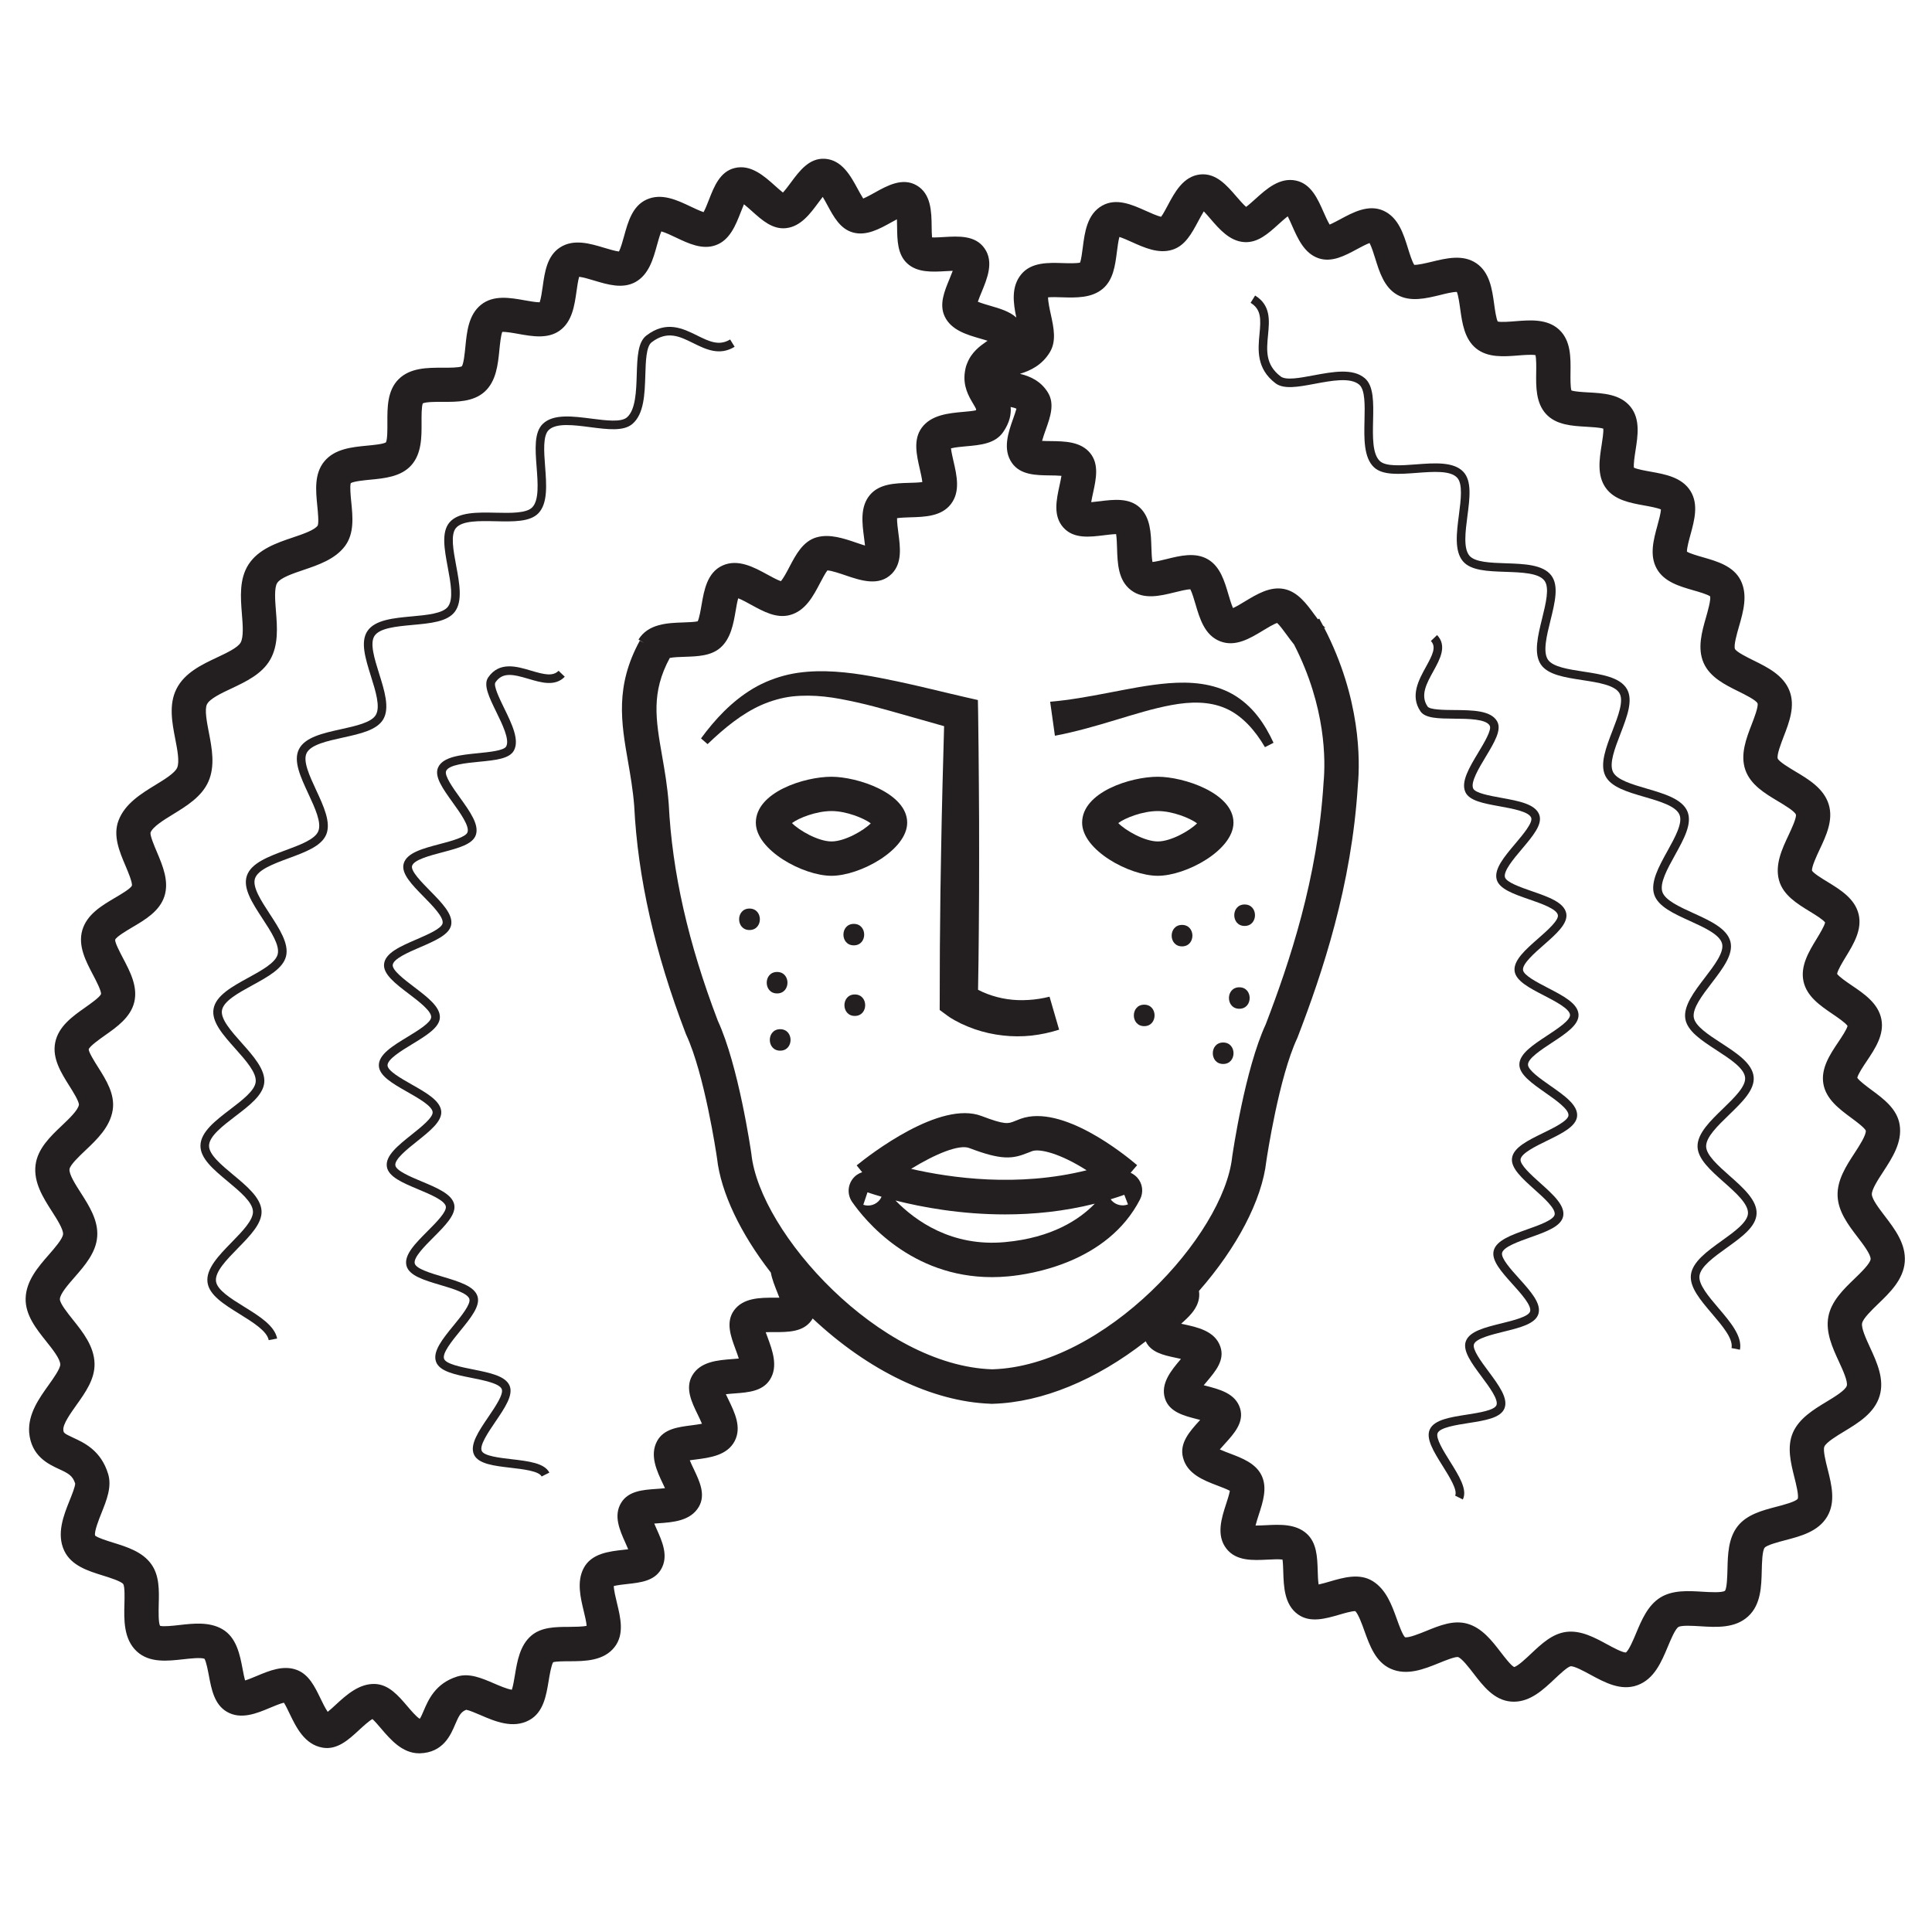 <?xml version="1.0" encoding="utf-8"?>
<!-- Generator: Adobe Illustrator 24.0.0, SVG Export Plug-In . SVG Version: 6.00 Build 0)  -->
<svg version="1.1" id="Layer_1" xmlns="http://www.w3.org/2000/svg" xmlns:xlink="http://www.w3.org/1999/xlink" x="0px" y="0px"
	 viewBox="0 0 450 450" style="enable-background:new 0 0 450 450;" xml:space="preserve">
<style type="text/css">
	.st0{fill:none;stroke:#231F20;stroke-width:8;stroke-miterlimit:10;}
	.st1{fill:none;stroke:#231F20;stroke-width:6.444;stroke-miterlimit:10;}
	.st2{fill:none;stroke:#231F20;stroke-width:2;stroke-miterlimit:10;}
	.st3{fill:none;stroke:#231F20;stroke-width:4;stroke-miterlimit:10;}
	.st4{fill:#231F20;}
	.st5{fill:none;stroke:#231F20;stroke-width:8.356;stroke-miterlimit:10;}
</style>
<g>
	<path class="st4" d="M184.55,162.21c2.45-0.26,4.94-0.23,7.46,0.04c2.52,0.26,5.06,0.79,7.62,1.35c2.56,0.57,5.13,1.26,7.7,1.98
		l12.57,3.56c-0.14,4.58-0.24,9.15-0.37,13.73c-0.16,5.57-0.24,11.14-0.35,16.71c-0.12,5.57-0.17,11.14-0.22,16.71
		c-0.08,5.57-0.05,11.14-0.08,16.71l-0.01,2.24l1.76,1.3c0.25,0.19,0.35,0.25,0.5,0.35l0.4,0.26c0.26,0.16,0.52,0.32,0.78,0.46
		c0.52,0.29,1.03,0.55,1.55,0.81c1.04,0.49,2.09,0.92,3.15,1.29c2.13,0.73,4.34,1.23,6.56,1.47c2.23,0.26,4.47,0.26,6.68,0.03
		c2.21-0.25,4.37-0.72,6.44-1.38l-2.23-7.68c-1.64,0.41-3.29,0.67-4.93,0.76c-1.64,0.11-3.28,0.05-4.89-0.19
		c-1.61-0.23-3.18-0.65-4.69-1.22c-0.74-0.28-1.46-0.6-2.14-0.96c0.07-4.74,0.16-9.49,0.18-14.23c0.04-5.56,0.09-11.13,0.07-16.69
		c-0.01-5.56,0.01-11.13-0.06-16.69c-0.06-5.57-0.07-11.13-0.17-16.7l-0.06-3.18l-2.9-0.66c-5.26-1.2-10.5-2.55-15.87-3.68
		c-5.36-1.12-10.85-2.22-16.63-2.36c-2.88-0.06-5.84,0.12-8.73,0.77c-2.89,0.66-5.69,1.75-8.21,3.24
		c-5.04,3.01-8.9,7.21-12.15,11.63l1.53,1.33c3.86-3.7,7.99-7.11,12.6-9.14C179.73,163.18,182.11,162.5,184.55,162.21z"/>
	<path class="st4" d="M259.67,167.75c4.49-1.35,8.88-2.74,13.25-3.54c4.34-0.8,8.72-0.9,12.55,0.78c3.84,1.67,6.88,5.13,9.16,9.04
		l2-1.02c-1.01-2.19-2.21-4.33-3.76-6.29c-1.54-1.96-3.47-3.71-5.73-5.01c-2.26-1.29-4.81-2.05-7.34-2.42
		c-2.54-0.36-5.07-0.35-7.52-0.16c-4.92,0.39-9.6,1.38-14.18,2.25c-4.58,0.88-9.07,1.69-13.5,2.07l1.11,7.92
		C250.55,170.45,255.17,169.11,259.67,167.75z"/>
	<path class="st4" d="M211.3,191.62c0-6.92-11.64-10.7-17.63-10.7c-6.33,0-17.62,3.58-17.62,10.7c0,6.38,11,12.37,17.62,12.37
		S211.3,198,211.3,191.62z M193.68,195.99c-3.12,0-7.6-2.6-9.21-4.28c1.56-1.18,5.63-2.8,9.21-2.8c3.45,0,7.48,1.64,9.14,2.86
		C201.17,193.46,196.75,195.99,193.68,195.99z"/>
	<path class="st4" d="M263.34,273.16l1.52-1.77c-2.83-2.42-17.44-14.31-27.17-10.79c-0.46,0.17-0.88,0.34-1.27,0.5
		c-1.63,0.66-2.31,0.93-7.8-1.16c-9.66-3.68-25.93,8.94-29.09,11.5l1.29,1.59c-0.88,0.28-1.67,0.82-2.25,1.6
		c-1.17,1.57-1.21,3.7-0.1,5.31c2.97,4.28,13.72,17.53,32.58,17.53c1.23,0,2.5-0.06,3.79-0.18c5.29-0.48,23.12-3.21,30.69-17.92
		c0.87-1.69,0.61-3.69-0.65-5.1C264.42,273.78,263.9,273.41,263.34,273.16z M225.76,267.4c7.6,2.9,10.1,2.54,13.65,1.11
		c0.31-0.12,0.64-0.26,1-0.39c1.76-0.63,6.54,0.54,12.68,4.46c-16.01,4-31.63,1.8-40.88-0.33
		C217.85,268.78,223.39,266.49,225.76,267.4z M201.08,280.62l0.97-2.9c0.86,0.29,1.97,0.64,3.28,1.02c-0.1,0.23-0.23,0.46-0.38,0.67
		C204.05,280.61,202.5,281.09,201.08,280.62z M234.1,289.31c-12.4,1.15-20.88-4.93-25.52-9.69c6.19,1.57,15.21,3.24,25.53,3.24
		c6.57,0,13.66-0.68,20.89-2.5C251.48,284,245.1,288.3,234.1,289.31z M258.91,279.61c-0.08-0.09-0.15-0.18-0.21-0.28
		c1.05-0.32,2.11-0.66,3.17-1.04l0.86,2.24C261.39,281.04,259.86,280.67,258.91,279.61z"/>
	<path class="st4" d="M275.32,215.43c-3.22,0-3.22,5,0,5C278.54,220.43,278.54,215.43,275.32,215.43z"/>
	<path class="st4" d="M288.66,229.96c-3.22,0-3.22,5,0,5C291.87,234.96,291.88,229.96,288.66,229.96z"/>
	<path class="st4" d="M266.51,234.01c-3.22,0-3.22,5,0,5C269.72,239.01,269.73,234.01,266.51,234.01z"/>
	<path class="st4" d="M198.87,220.19c3.22,0,3.22-5,0-5C195.65,215.19,195.64,220.19,198.87,220.19z"/>
	<path class="st4" d="M199.1,231.63c-3.22,0-3.22,5,0,5C202.32,236.63,202.33,231.63,199.1,231.63z"/>
	<path class="st4" d="M181,226.39c-3.22,0-3.22,5,0,5C184.22,231.39,184.23,226.39,181,226.39z"/>
	<path class="st4" d="M174.57,211.62c-3.22,0-3.22,5,0,5C177.79,216.62,177.8,211.62,174.57,211.62z"/>
	<path class="st4" d="M181.72,239.72c-3.22,0-3.22,5,0,5C184.94,244.72,184.94,239.72,181.72,239.72z"/>
	<path class="st4" d="M289.9,210.67c-3.22,0-3.22,5,0,5C293.11,215.67,293.12,210.67,289.9,210.67z"/>
	<path class="st4" d="M284.9,242.82c-3.22,0-3.22,5,0,5C288.11,247.82,288.12,242.82,284.9,242.82z"/>
	<path class="st4" d="M287.3,191.62c0-6.92-11.64-10.7-17.63-10.7c-6.33,0-17.62,3.58-17.62,10.7c0,6.38,11,12.37,17.62,12.37
		S287.3,198,287.3,191.62z M269.68,195.99c-3.12,0-7.6-2.6-9.21-4.28c1.56-1.18,5.63-2.8,9.21-2.8c3.45,0,7.48,1.64,9.14,2.86
		C277.17,193.46,272.75,195.99,269.68,195.99z"/>
	<path class="st4" d="M439.01,283.24c-1.33-1.74-2.98-3.9-3.02-5.05c-0.04-1.16,1.45-3.44,2.65-5.28c2.09-3.21,4.47-6.85,3.83-10.91
		c-0.57-3.7-3.75-6.06-6.56-8.13c-1.09-0.81-2.88-2.13-3.31-2.83c0.15-0.83,1.43-2.74,2.21-3.9c1.92-2.87,4.1-6.12,3.4-9.73
		c-0.71-3.69-3.99-5.92-6.89-7.88c-1.12-0.76-2.96-2.01-3.42-2.7c0.11-0.83,1.31-2.8,2.04-4c1.8-2.95,3.83-6.3,2.97-9.88
		c-0.88-3.66-4.28-5.73-7.27-7.56c-1.19-0.72-3.15-1.92-3.58-2.58c-0.13-0.89,1.09-3.5,1.76-4.92c1.52-3.23,3.24-6.88,2.13-10.51
		c-1.14-3.73-4.67-5.84-7.79-7.7c-1.32-0.79-3.79-2.26-4.09-3c-0.28-0.8,0.8-3.6,1.38-5.11c1.29-3.33,2.74-7.11,1.36-10.66
		c-1.42-3.65-5.12-5.48-8.39-7.09c-1.38-0.68-3.95-1.95-4.31-2.66c-0.35-0.78,0.48-3.66,0.93-5.21c0.99-3.45,2.11-7.35,0.4-10.77
		c-1.68-3.34-5.47-4.43-8.82-5.39c-1.14-0.33-2.98-0.85-3.7-1.3c-0.02-0.87,0.5-2.78,0.83-3.97c0.91-3.32,1.93-7.07-0.02-10.18
		c-2-3.18-5.9-3.88-9.33-4.49c-1.17-0.21-3.06-0.55-3.83-0.92c-0.12-0.85,0.19-2.82,0.38-4.04c0.53-3.41,1.14-7.27-1.18-10.15
		c-2.37-2.93-6.32-3.15-9.82-3.34c-1.21-0.07-3.16-0.17-3.94-0.46c-0.25-0.82-0.22-2.87-0.21-4.14c0.05-3.48,0.11-7.43-2.62-9.99
		c-2.76-2.59-6.74-2.27-10.24-1.99c-1.25,0.1-3.28,0.26-4.09,0.07c-0.37-0.75-0.66-2.79-0.83-4.05c-0.48-3.47-1.03-7.4-4.15-9.52
		c-3.12-2.12-6.99-1.18-10.4-0.35c-1.23,0.3-3.23,0.77-4.06,0.72c-0.48-0.68-1.09-2.63-1.46-3.83c-1.04-3.36-2.23-7.17-5.67-8.76
		c-3.48-1.6-7.13,0.36-10.07,1.95c-0.71,0.38-1.77,0.95-2.51,1.26c-0.47-0.76-1.05-2.08-1.43-2.94c-1.35-3.06-2.88-6.53-6.38-7.3
		c-3.83-0.84-6.96,1.99-9.48,4.27c-0.61,0.55-1.53,1.38-2.17,1.85c-0.67-0.58-1.63-1.7-2.27-2.43c-2.22-2.58-4.71-5.49-8.4-5.13
		c-3.95,0.41-5.96,4.17-7.57,7.2c-0.42,0.79-1.08,2.03-1.55,2.66c-0.89-0.18-2.52-0.91-3.56-1.38c-3.21-1.44-6.86-3.08-10.19-1.2
		c-3.51,1.98-4.06,6.28-4.5,9.74c-0.14,1.06-0.35,2.75-0.62,3.51c-0.84,0.22-2.8,0.16-4.01,0.12c-3.43-0.11-7.34-0.23-9.7,2.61
		c-2.41,2.91-1.85,6.76-1.15,10.07c-1.58-1.44-3.91-2.11-6.04-2.73c-0.84-0.24-2.1-0.61-2.92-0.95c0.24-0.71,0.62-1.63,0.88-2.26
		c1.29-3.12,2.91-7.01,0.67-10.18c-2.15-3.06-6.02-2.83-9.45-2.63c-0.79,0.05-1.95,0.12-2.77,0.09c-0.07-0.75-0.08-1.8-0.09-2.51
		c-0.04-3.41-0.09-7.66-3.53-9.63c-3.28-1.88-6.85,0.1-9.72,1.7c-0.76,0.42-1.9,1.06-2.69,1.38c-0.4-0.61-0.9-1.53-1.27-2.21
		c-1.64-3.03-3.68-6.81-7.7-7.05c-3.61-0.2-5.88,2.83-7.87,5.52c-0.51,0.69-1.27,1.72-1.86,2.35c-0.57-0.44-1.3-1.1-1.85-1.59
		c-2.51-2.25-5.64-5.05-9.4-4.12c-3.43,0.84-4.79,4.32-5.98,7.38c-0.33,0.85-0.84,2.15-1.25,2.89c-0.82-0.26-2.11-0.87-2.95-1.27
		c-3.21-1.53-6.85-3.26-10.37-1.64c-3.27,1.51-4.29,5.2-5.19,8.46c-0.3,1.1-0.78,2.84-1.21,3.62c-0.84-0.09-2.39-0.55-3.38-0.85
		c-3.35-1.01-7.15-2.15-10.33-0.1c-3.03,1.95-3.57,5.74-4.04,9.09c-0.16,1.11-0.4,2.85-0.71,3.69c-0.01,0-0.03,0-0.04,0
		c-0.86,0-2.43-0.28-3.44-0.46c-3.42-0.61-7.29-1.3-10.2,1.05c-2.89,2.34-3.28,6.27-3.62,9.73c-0.15,1.49-0.39,3.96-0.83,4.6
		c-0.71,0.33-3.02,0.32-4.42,0.32c-3.57-0.01-7.62-0.02-10.33,2.7c-2.62,2.63-2.61,6.59-2.59,10.07c0.01,1.49,0.02,3.96-0.34,4.62
		c-0.68,0.41-2.99,0.63-4.39,0.76c-3.54,0.34-7.55,0.73-9.98,3.69c-2.36,2.88-1.96,6.82-1.62,10.29c0.15,1.5,0.4,4.01,0.09,4.65
		c-0.8,1.08-3.46,1.98-5.81,2.77c-3.71,1.25-7.92,2.68-10.25,6.21c-2.24,3.41-1.89,7.73-1.59,11.55c0.21,2.55,0.44,5.45-0.31,6.74
		c-0.68,1.17-3.22,2.37-5.47,3.43c-3.54,1.67-7.55,3.55-9.45,7.32c-1.84,3.64-1.02,7.9-0.29,11.66c0.49,2.51,1.04,5.36,0.44,6.72
		c-0.55,1.24-2.95,2.72-5.07,4.01c-3.33,2.04-7.1,4.35-8.59,8.29c-1.33,3.53,0.23,7.22,1.61,10.48c0.59,1.38,1.68,3.96,1.51,4.69
		c-0.34,0.7-2.58,2.02-3.91,2.8c-3.09,1.82-6.59,3.88-7.65,7.59c-1.03,3.63,0.83,7.17,2.47,10.3c0.7,1.33,2,3.81,1.9,4.55
		c-0.28,0.72-2.41,2.22-3.67,3.11c-2.93,2.06-6.25,4.4-7,8.18c-0.74,3.7,1.4,7.08,3.28,10.07c0.8,1.27,2.29,3.64,2.24,4.42
		c-0.2,1.28-2.3,3.26-3.98,4.86c-2.65,2.51-5.64,5.35-6.12,9.18c-0.5,4.04,1.79,7.63,3.82,10.8c1.13,1.76,2.67,4.17,2.59,5.3
		c-0.08,1.08-1.94,3.21-3.3,4.77c-2.5,2.86-5.33,6.11-5.42,10.23c-0.08,3.86,2.5,7.08,4.77,9.93c1.45,1.82,3.26,4.08,3.3,5.41
		c0.03,0.96-1.64,3.3-2.75,4.85c-2.24,3.14-4.78,6.71-4.5,10.99c0.47,5.54,4.51,7.4,6.93,8.52c2.19,1.01,3.21,1.54,3.79,3.39
		c0,0.72-0.77,2.63-1.28,3.9c-1.4,3.48-3.13,7.81-1.26,11.76c1.65,3.48,5.55,4.69,8.99,5.76c1.6,0.5,4.27,1.33,4.76,2.01
		c0.36,0.65,0.3,3.12,0.26,4.59c-0.1,3.66-0.22,8.21,2.89,11.08c2.94,2.71,7.12,2.24,10.79,1.83c1.53-0.17,4.03-0.46,4.96-0.13
		c0.42,0.69,0.8,2.72,1.04,3.97c0.59,3.13,1.26,6.68,4.17,8.38c3.29,1.93,7.05,0.35,10.06-0.92c0.94-0.39,2.4-1.01,3.24-1.19
		c0.4,0.62,0.93,1.72,1.3,2.5c1.56,3.24,3.51,7.27,7.75,7.98c3.4,0.57,6.08-1.92,8.45-4.11c0.83-0.77,2.26-2.09,3.12-2.56
		c0.57,0.51,1.4,1.49,1.99,2.18c2.21,2.59,4.95,5.8,8.9,5.8c0.04,0,0.08,0,0.12,0c5.45-0.14,7.21-4.26,8.25-6.72
		c0.9-2.1,1.36-2.95,2.59-3.42c0.68,0.11,2.21,0.77,3.25,1.21c3.4,1.47,7.63,3.29,11.45,1.19c3.28-1.8,3.92-5.7,4.49-9.13
		c0.21-1.29,0.61-3.65,1.05-4.35c0.72-0.21,2.59-0.22,3.73-0.22c3.58-0.01,8.04-0.03,10.59-3.33c2.3-2.97,1.37-6.81,0.55-10.2
		c-0.29-1.18-0.73-3.03-0.75-3.99c0.81-0.21,2.21-0.37,3.12-0.47c3.11-0.34,6.32-0.7,7.91-3.45c1.77-3.06,0.27-6.42-1.06-9.39
		c-0.16-0.35-0.36-0.8-0.54-1.24c0.34-0.03,0.67-0.05,0.97-0.07c3.33-0.23,7.48-0.51,9.42-3.85c1.64-2.83,0.15-5.95-1.16-8.71
		c-0.28-0.59-0.67-1.4-0.96-2.11c0.46-0.07,0.95-0.13,1.36-0.18c3.29-0.42,7.37-0.94,9.11-4.31c1.66-3.21-0.01-6.65-1.48-9.68
		c-0.18-0.36-0.39-0.8-0.58-1.22c0.69-0.08,1.45-0.14,2.02-0.18c3.19-0.24,6.5-0.49,8.24-3.2c1.97-3.08,0.58-6.83-0.54-9.86
		c-0.13-0.36-0.29-0.78-0.44-1.2c0.68-0.03,1.43-0.03,1.98-0.02c3.15-0.01,6.71,0.02,8.66-2.71c0.11-0.16,0.21-0.31,0.3-0.47
		c12.94,12.16,27.93,19.37,41.37,19.86v0.02l0.67,0v-0.01c11.46-0.35,24.05-5.57,35.53-14.56c1.2,2.59,4.13,3.24,6.98,3.84
		c0.35,0.08,0.79,0.17,1.23,0.27c-0.05,0.05-0.09,0.11-0.13,0.16c-2.1,2.48-4.7,5.57-3.59,9.06c1,3.15,4.41,4.02,7.42,4.79
		c0.23,0.06,0.49,0.13,0.77,0.2c-0.06,0.06-0.11,0.12-0.16,0.18c-2.23,2.45-4.75,5.22-3.82,8.63c0.97,3.82,4.91,5.31,8.08,6.51
		c0.83,0.32,2.11,0.8,2.82,1.19c-0.14,0.82-0.58,2.17-0.87,3.06c-1.06,3.25-2.38,7.3,0.08,10.43c2.28,2.91,6.15,2.71,9.55,2.54
		c1.02-0.05,2.61-0.13,3.5-0.02c0.12,0.76,0.15,2,0.18,2.9c0.11,3.39,0.24,7.62,3.44,9.89c2.84,2.02,6.41,0.98,9.56,0.07
		c1.12-0.33,2.93-0.85,3.74-0.85c0.01,0,0.02,0,0.03,0c0.73,0.71,1.61,3.14,2.14,4.64c1.21,3.36,2.58,7.18,6.05,8.76
		c3.82,1.74,7.83,0.11,11.36-1.32c1.37-0.56,3.65-1.48,4.37-1.38c0.87,0.25,2.59,2.48,3.62,3.82c2.24,2.91,4.77,6.21,8.7,6.55
		c0.24,0.02,0.47,0.03,0.7,0.03c3.88,0,6.86-2.81,9.51-5.31c1.11-1.04,2.96-2.79,3.7-2.94c0.82-0.11,3.21,1.19,4.64,1.97
		c3.32,1.8,7.08,3.84,10.93,2.44c3.92-1.42,5.6-5.44,7.08-8.98c0.68-1.63,1.71-4.1,2.47-4.58c0.7-0.44,3.44-0.27,5.07-0.17
		c3.81,0.24,8.14,0.51,11.2-2.33c2.95-2.73,3.05-6.96,3.14-10.69c0.04-1.7,0.11-4.55,0.67-5.27c0.5-0.63,3.27-1.35,4.75-1.74
		c3.64-0.95,7.77-2.02,9.84-5.55c2-3.41,0.98-7.46,0.08-11.03c-0.42-1.65-1.12-4.42-0.76-5.23c0.44-1.01,2.85-2.47,4.6-3.53
		c3.3-2,7.05-4.26,8.26-8.25c1.19-3.91-0.62-7.84-2.21-11.3c-0.92-2-2.08-4.5-1.86-5.65c0.21-1.11,2.25-3.08,3.74-4.52
		c2.76-2.66,5.88-5.67,6.2-9.79C443.97,289.74,441.34,286.29,439.01,283.24z M180.39,302.26c-3.26-0.01-7.3-0.02-9.45,2.99
		c-1.95,2.74-0.71,6.07,0.38,9.01c0.22,0.61,0.54,1.44,0.76,2.17c-0.53,0.05-1.09,0.1-1.56,0.13c-3.3,0.25-7.42,0.56-9.3,3.85
		c-1.68,2.94-0.12,6.17,1.27,9.02c0.3,0.61,0.71,1.47,1.01,2.19c-0.78,0.15-1.76,0.28-2.46,0.37c-3.17,0.41-6.45,0.83-7.99,3.67
		c-1.8,3.32-0.03,7.03,1.39,10.01c0.14,0.29,0.3,0.62,0.45,0.96c-0.69,0.08-1.46,0.13-2.04,0.17c-3.02,0.21-6.45,0.44-8.15,3.2
		c-1.87,3.02-0.36,6.39,0.97,9.36c0.19,0.42,0.43,0.97,0.65,1.5c-0.38,0.05-0.76,0.09-1.08,0.12c-3.35,0.37-7.53,0.83-9.32,4.33
		c-1.6,3.13-0.72,6.76,0.05,9.97c0.24,0.99,0.61,2.52,0.67,3.4c-0.94,0.23-2.85,0.24-4.06,0.25c-3.18,0.01-6.47,0.02-8.85,2.06
		c-2.65,2.28-3.26,5.96-3.8,9.2c-0.17,1-0.42,2.56-0.71,3.38c-1.02-0.12-3.03-0.98-4.18-1.48c-2.82-1.21-5.73-2.47-8.56-1.59
		c-5.08,1.59-6.72,5.45-7.81,8c-0.26,0.62-0.65,1.53-0.9,1.84c-0.73-0.39-2.15-2.06-2.93-2.98c-2.09-2.44-4.25-4.97-7.44-5.13
		c-3.73-0.17-6.77,2.6-9.19,4.83c-0.55,0.51-1.29,1.2-1.88,1.66c-0.57-0.82-1.27-2.26-1.69-3.14c-1.32-2.72-2.68-5.54-5.47-6.61
		c-3.17-1.21-6.47,0.18-9.38,1.4c-0.77,0.32-1.9,0.8-2.71,1.04c-0.21-0.75-0.41-1.82-0.56-2.61c-0.63-3.33-1.41-7.46-4.81-9.38
		c-3.01-1.7-6.69-1.29-9.94-0.92c-1.4,0.16-3.68,0.42-4.5,0.18c-0.4-0.81-0.33-3.47-0.3-4.93c0.09-3.32,0.18-6.75-1.72-9.41
		c-2.07-2.92-5.71-4.04-8.93-5.04c-1.34-0.42-3.56-1.1-4.17-1.64c-0.25-0.92,0.92-3.83,1.49-5.26c1.2-3,2.45-6.1,1.55-9.08
		c-1.65-5.46-5.56-7.26-8.14-8.45c-2.23-1.03-2.24-1.15-2.3-1.84c-0.09-1.36,1.65-3.79,3.04-5.75c2.13-2.99,4.33-6.08,4.23-9.72
		c-0.11-4.01-2.73-7.29-5.04-10.18c-1.21-1.52-3.05-3.81-3.03-4.78c0.02-1.21,1.92-3.39,3.44-5.13c2.33-2.67,4.97-5.69,5.25-9.43
		c0.29-3.79-1.9-7.21-3.83-10.22c-1.17-1.83-2.77-4.32-2.62-5.49c0.12-0.99,2.27-3.03,3.69-4.37c2.69-2.55,5.74-5.44,6.37-9.4
		c0.58-3.67-1.52-7-3.38-9.95c-0.83-1.31-2.21-3.51-2.21-4.21c0.26-0.75,2.54-2.36,3.77-3.23c2.8-1.97,5.98-4.21,6.84-7.74
		c0.87-3.61-0.96-7.1-2.58-10.18c-0.72-1.38-1.93-3.67-1.87-4.37c0.32-0.73,2.73-2.15,4.02-2.91c2.95-1.74,6.3-3.71,7.44-7.16
		c1.16-3.52-0.38-7.15-1.73-10.35c-0.61-1.43-1.62-3.82-1.49-4.53c0.52-1.37,3.05-2.92,5.28-4.29c3.12-1.91,6.66-4.08,8.21-7.62
		c1.6-3.65,0.8-7.8,0.09-11.46c-0.46-2.38-1.03-5.33-0.43-6.52c0.66-1.31,3.35-2.58,5.72-3.69c3.3-1.56,7.05-3.32,8.98-6.66
		c2-3.45,1.66-7.67,1.36-11.39c-0.19-2.41-0.43-5.41,0.3-6.52c0.81-1.23,3.63-2.19,6.13-3.03c3.45-1.17,7.36-2.49,9.66-5.57
		c2.19-2.94,1.8-6.81,1.46-10.23c-0.14-1.37-0.36-3.62-0.12-4.42c0.74-0.43,3.09-0.66,4.53-0.8c3.35-0.32,7.16-0.69,9.54-3.33
		c2.46-2.72,2.44-6.62,2.42-10.06c-0.01-1.37-0.02-3.62,0.29-4.39c0.78-0.36,3.16-0.36,4.6-0.35c3.35,0.02,7.16,0.02,9.79-2.35
		c2.72-2.46,3.11-6.35,3.45-9.77c0.13-1.27,0.33-3.32,0.67-4.17c0.86-0.05,2.65,0.26,3.78,0.47c3.21,0.57,6.85,1.22,9.63-0.8
		c2.89-2.1,3.42-5.86,3.89-9.18c0.14-0.98,0.35-2.49,0.61-3.33c0.92,0.1,2.51,0.58,3.54,0.89c3.09,0.93,6.6,1.98,9.57,0.33
		c3.13-1.74,4.14-5.4,5.03-8.64c0.26-0.93,0.65-2.36,1-3.15c0.9,0.24,2.43,0.96,3.41,1.43c2.86,1.36,6.1,2.91,9.23,1.79
		c3.31-1.17,4.67-4.66,5.87-7.73c0.21-0.54,0.48-1.22,0.73-1.81c0.62,0.49,1.34,1.13,1.85,1.59c2.37,2.13,4.82,4.32,7.97,3.97
		c3.4-0.38,5.59-3.33,7.51-5.93c0.3-0.4,0.67-0.9,1.02-1.35c0.38,0.63,0.79,1.38,1.08,1.92c1.47,2.72,2.99,5.53,5.93,6.36
		c3.14,0.89,6.22-0.83,8.95-2.34c0.37-0.21,0.85-0.47,1.32-0.72c0.03,0.61,0.03,1.26,0.04,1.76c0.04,3.13,0.08,6.37,2.32,8.48
		c2.37,2.23,5.89,2.02,9,1.84c0.46-0.03,1.07-0.06,1.64-0.08c-0.24,0.64-0.52,1.33-0.73,1.84c-1.22,2.94-2.48,5.98-1.13,8.81
		c1.52,3.18,5.14,4.23,8.33,5.15c0.49,0.14,1.1,0.32,1.64,0.49c-0.11,0.08-0.21,0.15-0.3,0.21c-1.39,0.98-3.41,2.39-4.44,5.02
		c-0.22,0.5-0.38,1.06-0.48,1.68c-0.01,0.07-0.03,0.15-0.04,0.22c-0.01,0.04-0.01,0.08-0.02,0.12c-0.5,3.32,0.92,5.72,1.89,7.35
		c0.28,0.48,0.71,1.19,0.74,1.41c0,0-0.01,0.06-0.07,0.19c-0.71,0.17-2.04,0.29-2.98,0.37c-3.31,0.3-7.44,0.67-9.65,3.72
		c-2,2.76-1.17,6.34-0.45,9.5c0.21,0.89,0.51,2.23,0.61,3.12c-0.86,0.13-2.2,0.17-3.09,0.19c-3.25,0.09-6.93,0.2-9.13,2.83
		c-2.3,2.75-1.8,6.55-1.36,9.89c0.07,0.56,0.17,1.25,0.23,1.88c-0.68-0.2-1.43-0.46-2.02-0.66c-2.92-1-6.23-2.12-9.27-1.25
		c-3.18,0.91-4.84,4.07-6.3,6.86c-0.54,1.04-1.41,2.69-2.01,3.35c-0.8-0.26-2.23-1.04-3.14-1.54c-3.05-1.67-6.84-3.75-10.46-2.1
		c-3.58,1.63-4.29,5.8-4.87,9.15c-0.2,1.18-0.53,3.08-0.9,3.84c-0.71,0.17-2.25,0.22-3.3,0.26c-3.66,0.12-8.21,0.27-10.49,3.98
		l1.31,0.81l-1-0.55c-5.81,10.59-4.33,19.13-2.75,28.18c0.57,3.27,1.15,6.65,1.44,10.32c0.84,16.76,4.77,34.1,12,53.03l0.11,0.26
		c4.24,9.11,7.01,27.57,7.18,28.78c0.89,7.98,5.48,17.55,12.53,26.62c0.28,1.52,0.89,3.05,1.46,4.48c0.16,0.39,0.35,0.88,0.53,1.37
		C181.18,302.26,180.76,302.26,180.39,302.26z M231.11,318.94c-26.26-0.84-54.11-31.75-56.09-50.09l-0.02-0.14
		c-0.12-0.83-2.97-20.46-7.8-30.94c-6.91-18.1-10.65-34.62-11.44-50.5l-0.01-0.11c-0.31-4.08-0.93-7.66-1.54-11.13
		c-1.49-8.55-2.56-14.75,1.8-22.79c0.95-0.18,2.49-0.23,3.51-0.26c2.99-0.1,6.09-0.2,8.28-2.12c2.43-2.14,3.03-5.58,3.55-8.61
		c0.14-0.83,0.35-2.07,0.59-2.9c0.89,0.34,2.16,1.04,3.01,1.51c2.88,1.58,5.87,3.22,9,2.4c3.65-0.95,5.47-4.43,7.08-7.5
		c0.5-0.94,1.21-2.31,1.69-2.9c0.97,0.04,3.05,0.75,4.22,1.15c3.47,1.18,7.8,2.66,10.79-0.39c2.44-2.49,1.95-6.19,1.52-9.45
		c-0.13-1.01-0.34-2.56-0.31-3.48c0.83-0.13,2.2-0.17,3.1-0.2c3.39-0.1,7.24-0.21,9.45-3.09c2.23-2.9,1.36-6.68,0.59-10.01
		c-0.2-0.85-0.49-2.14-0.58-2.96c0.91-0.25,2.54-0.39,3.6-0.49c3.29-0.29,6.69-0.6,8.56-3.31c1.51-2.19,1.89-4.15,1.74-5.84
		c0.53,0.1,1,0.23,1.35,0.41c-0.18,0.65-0.5,1.55-0.73,2.21c-1.14,3.21-2.57,7.21-0.32,10.42c1.97,2.82,5.63,2.86,8.86,2.9
		c0.76,0.01,1.85,0.02,2.67,0.1c-0.11,0.71-0.31,1.59-0.44,2.21c-0.73,3.35-1.57,7.14,0.92,9.87c2.4,2.64,6.13,2.17,9.42,1.76
		c0.81-0.1,2.02-0.25,2.83-0.27c0.15,0.88,0.19,2.32,0.22,3.26c0.11,3.51,0.23,7.5,3.25,9.8c2.99,2.28,6.82,1.33,10.2,0.5
		c1.07-0.27,2.77-0.69,3.62-0.7c0.4,0.74,0.89,2.39,1.19,3.42c1,3.41,2.14,7.27,5.73,8.68c3.57,1.41,6.99-0.67,10.01-2.5
		c0.96-0.58,2.48-1.51,3.29-1.76c0.61,0.55,1.61,1.92,2.24,2.78c0.53,0.72,1.09,1.49,1.7,2.24c7.5,14.62,7.33,27.18,6.88,32.05
		l-0.01,0.13c-1.37,22.32-7.91,41.79-13.47,56.29c-4.83,10.43-7.68,29.94-7.8,30.77l-0.02,0.14
		C285.02,287.69,257.31,318.17,231.11,318.94z M431.91,297.88c-2.52,2.43-5.37,5.18-6.05,8.8c-0.69,3.66,0.99,7.28,2.46,10.47
		c0.85,1.84,2.13,4.62,1.83,5.62c-0.32,1.06-2.88,2.61-4.75,3.74c-2.96,1.79-6.32,3.83-7.79,7.16c-1.45,3.32-0.5,7.08,0.33,10.4
		c0.38,1.5,1.08,4.3,0.78,5.02c-0.45,0.68-3.38,1.45-4.96,1.86c-3.22,0.84-6.88,1.79-9.03,4.54c-2.2,2.81-2.29,6.63-2.37,10.01
		c-0.04,1.54-0.11,4.41-0.58,5.02c-0.65,0.5-3.65,0.32-5.27,0.22c-3.26-0.2-6.95-0.43-9.83,1.38c-2.9,1.83-4.33,5.25-5.59,8.26
		c-0.59,1.42-1.69,4.04-2.4,4.52c0,0-0.01,0-0.01,0c-0.84,0-3.06-1.2-4.4-1.93c-2.85-1.55-6.08-3.3-9.47-2.87
		c-3.26,0.42-5.76,2.78-8.18,5.06c-1.11,1.05-3.14,2.97-3.97,3.12c-0.74-0.37-2.21-2.28-3.1-3.44c-2.05-2.67-4.37-5.68-7.8-6.65
		c-3.21-0.9-6.43,0.41-9.54,1.68c-1.46,0.59-4.13,1.68-4.97,1.47c-0.58-0.56-1.4-2.83-1.89-4.2c-1.17-3.25-2.49-6.94-5.65-8.88
		c-3.09-1.9-6.78-0.83-10.03,0.12c-0.76,0.22-1.79,0.52-2.55,0.68c-0.14-0.91-0.19-2.28-0.21-3.2c-0.1-3.21-0.21-6.53-2.6-8.67
		c-2.57-2.29-6.24-2.11-9.49-1.94c-0.67,0.03-1.63,0.08-2.39,0.08c0.2-0.82,0.53-1.85,0.77-2.58c0.94-2.89,2.01-6.17,0.66-9.04
		c-1.35-2.87-4.56-4.09-7.39-5.16c-0.67-0.25-1.61-0.61-2.36-0.95c0.39-0.46,0.84-0.96,1.18-1.33c2.12-2.33,4.53-4.98,3.54-8.23
		c-1.06-3.49-4.79-4.44-8.08-5.29c-0.12-0.03-0.26-0.07-0.39-0.1c0.25-0.3,0.49-0.59,0.7-0.83c2.08-2.47,4.24-5.02,3.18-8.14
		c-1.25-3.69-5.4-4.56-8.73-5.27c-0.13-0.03-0.26-0.06-0.4-0.09c0.22-0.21,0.45-0.42,0.64-0.59c1.38-1.26,4.03-3.7,3.5-7.04
		c8.83-10.06,14.68-21.16,15.69-30.24c0.18-1.21,2.95-19.54,7.18-28.6l0.11-0.26c5.78-15.03,12.59-35.29,14.03-58.73
		c0.52-5.67,0.71-20.12-7.87-36.68c0.21,0.01,0.36,0.06,0.41,0.09c-0.17-0.09-0.41-0.31-0.67-0.59c-0.28-0.53-0.57-1.07-0.87-1.6
		l-0.3,0.17c-0.29-0.38-0.56-0.75-0.79-1.06c-1.83-2.51-3.9-5.35-7.08-6c-3.27-0.66-6.35,1.21-9.07,2.85
		c-0.8,0.49-2.02,1.23-2.84,1.59c-0.38-0.83-0.79-2.25-1.07-3.18c-0.9-3.05-1.91-6.51-4.79-8.18c-2.94-1.71-6.49-0.83-9.62-0.05
		c-0.95,0.23-2.39,0.59-3.28,0.68c-0.17-0.9-0.22-2.45-0.25-3.46c-0.1-3.21-0.21-6.86-2.66-9.18c-2.5-2.36-6.15-1.91-9.37-1.51
		c-0.56,0.07-1.32,0.16-1.99,0.22c0.12-0.73,0.31-1.58,0.44-2.2c0.67-3.08,1.44-6.56-0.62-9.16c-2.21-2.79-5.99-2.83-9.33-2.87
		c-0.57-0.01-1.3-0.01-1.93-0.05c0.22-0.83,0.59-1.86,0.85-2.59c1.05-2.95,2.14-6.01,0.51-8.67c-1.64-2.67-4.14-3.8-6.52-4.36
		c2.46-0.73,5.17-2.05,6.97-5.03c1.58-2.61,0.89-5.77,0.22-8.83c-0.24-1.08-0.64-2.94-0.64-3.95c0.86-0.09,2.28-0.04,3.21-0.01
		c3.26,0.1,6.96,0.22,9.58-2.03c2.41-2.07,2.84-5.38,3.25-8.58c0.13-1.01,0.32-2.53,0.58-3.45c0.84,0.26,2.08,0.82,2.9,1.19
		c2.9,1.31,6.2,2.79,9.4,1.8c3-0.92,4.54-3.81,6.04-6.61c0.36-0.67,0.87-1.62,1.32-2.34c0.52,0.54,1.1,1.22,1.52,1.71
		c2.1,2.44,4.48,5.21,7.87,5.45c3.17,0.23,5.63-2,8-4.15c0.6-0.54,1.47-1.33,2.16-1.85c0.35,0.68,0.74,1.56,1.01,2.18
		c1.33,3.01,2.83,6.42,6.13,7.57c3.08,1.08,6.19-0.59,8.93-2.07c0.85-0.46,2.17-1.17,2.99-1.46c0.46,0.84,0.98,2.52,1.32,3.6
		c0.98,3.16,2.09,6.74,5.13,8.46c3.05,1.73,6.71,0.84,9.93,0.06c1.18-0.29,3.05-0.78,3.95-0.72c0.35,0.82,0.61,2.73,0.78,3.93
		c0.46,3.29,0.98,7.02,3.72,9.23c2.73,2.19,6.47,1.89,9.76,1.63c1.22-0.1,3.17-0.25,4.05-0.08c0.21,0.86,0.19,2.78,0.17,3.98
		c-0.05,3.34-0.1,7.13,2.3,9.74c2.37,2.57,6.1,2.77,9.4,2.96c1.19,0.07,3.07,0.17,3.93,0.44c0.07,0.88-0.21,2.69-0.39,3.83
		c-0.52,3.31-1.11,7.06,0.96,9.97c2.03,2.85,5.72,3.51,8.98,4.1c1.18,0.21,3.05,0.55,3.87,0.92c-0.03,0.88-0.51,2.65-0.82,3.77
		c-0.89,3.25-1.9,6.93-0.14,10.05c1.72,3.07,5.34,4.1,8.53,5.02c1.23,0.35,3.24,0.93,3.9,1.41c0.17,0.9-0.56,3.45-0.96,4.86
		c-0.97,3.38-2.07,7.21-0.56,10.65c1.48,3.34,4.99,5.08,8.09,6.61c1.46,0.72,4.17,2.06,4.47,2.81c0.22,0.77-0.81,3.45-1.37,4.89
		c-1.27,3.29-2.71,7.03-1.48,10.59c1.2,3.47,4.57,5.49,7.55,7.27c1.39,0.83,3.99,2.38,4.23,3.15c0.17,0.79-1.06,3.39-1.71,4.79
		c-1.51,3.2-3.21,6.83-2.23,10.48c0.94,3.47,4.22,5.48,7.11,7.25c1.19,0.72,3.13,1.91,3.63,2.6c-0.15,0.83-1.29,2.7-1.99,3.85
		c-1.79,2.94-3.82,6.28-3.04,9.87c0.76,3.53,3.95,5.69,6.76,7.6c1.15,0.78,3.03,2.06,3.5,2.78c-0.18,0.82-1.41,2.65-2.16,3.77
		c-1.92,2.86-4.1,6.11-3.47,9.73c0.62,3.57,3.72,5.86,6.46,7.89c1.16,0.86,3.08,2.28,3.42,2.99c0.1,1.07-1.54,3.59-2.63,5.26
		c-1.91,2.93-4.08,6.25-3.94,9.94c0.13,3.69,2.54,6.84,4.66,9.61c1.24,1.62,3.11,4.07,3.03,5.14
		C435.6,294.32,433.38,296.46,431.91,297.88z"/>
	<path class="st4" d="M402.85,273.86c-2.66-2.36-5.42-4.8-5.46-6.83c-0.04-2.17,2.68-4.8,5.31-7.34c3.11-3.01,6.05-5.84,5.76-8.87
		c-0.3-3.15-3.97-5.54-7.52-7.85c-2.99-1.94-6.08-3.95-6.42-5.96c-0.37-2.13,1.93-5.13,4.15-8.03c2.63-3.44,5.12-6.69,4.38-9.65
		c-0.77-3.06-4.75-4.88-8.6-6.63c-3.25-1.48-6.61-3.01-7.25-4.95c-0.68-2.05,1.15-5.35,2.92-8.55c2.1-3.79,4.08-7.37,2.92-10.18
		c-1.2-2.92-5.4-4.14-9.45-5.33c-3.43-1-6.98-2.04-7.88-3.87c-0.96-1.94,0.4-5.47,1.72-8.89c1.55-4.03,3.02-7.84,1.5-10.46
		c-1.59-2.74-5.91-3.4-10.09-4.04c-3.53-0.54-7.17-1.1-8.3-2.79c-1.21-1.82-0.3-5.52,0.59-9.1c1.03-4.17,2.01-8.11,0.2-10.5
		c-1.93-2.55-6.32-2.7-10.57-2.84c-3.54-0.12-7.2-0.24-8.49-1.76c-1.45-1.71-0.96-5.54-0.48-9.24c0.55-4.21,1.06-8.19-0.96-10.32
		c-2.26-2.38-6.71-2.05-11.01-1.72c-3.47,0.26-7.05,0.53-8.43-0.78c-1.75-1.66-1.66-5.64-1.57-9.49c0.09-4.11,0.18-8-1.93-9.8
		c-2.79-2.38-7.46-1.5-11.97-0.66c-3.14,0.59-6.39,1.2-7.63,0.25c-3.6-2.74-3.28-6.09-2.94-9.65c0.33-3.41,0.67-6.93-3.01-9.2
		l-1.05,1.7c2.49,1.53,2.41,3.77,2.07,7.3c-0.34,3.57-0.77,8.02,3.72,11.43c1.95,1.48,5.32,0.85,9.21,0.12
		c3.86-0.72,8.24-1.55,10.3,0.21c1.39,1.19,1.31,4.77,1.23,8.24c-0.1,4.29-0.2,8.72,2.19,10.99c2.02,1.92,5.88,1.63,9.96,1.32
		c3.84-0.29,7.81-0.59,9.41,1.1c1.37,1.44,0.89,5.12,0.43,8.69c-0.54,4.13-1.09,8.4,0.93,10.79c1.86,2.2,5.79,2.33,9.95,2.47
		c3.78,0.13,7.69,0.26,9.04,2.05c1.23,1.63,0.33,5.28-0.54,8.81c-0.99,4-2.01,8.13-0.31,10.69c1.62,2.42,5.52,3.02,9.66,3.66
		c3.72,0.57,7.56,1.16,8.67,3.07c1.04,1.79-0.32,5.32-1.64,8.74c-1.47,3.82-3,7.77-1.65,10.5c1.3,2.62,5.09,3.73,9.11,4.9
		c3.6,1.05,7.33,2.14,8.16,4.17c0.79,1.92-1.04,5.24-2.82,8.45c-1.98,3.57-4.02,7.27-3.07,10.14c0.92,2.77,4.51,4.41,8.32,6.14
		c3.42,1.56,6.95,3.17,7.49,5.29c0.5,2.02-1.8,5.03-4.03,7.94c-2.48,3.24-5.04,6.6-4.53,9.59c0.49,2.87,3.8,5.02,7.3,7.3
		c3.15,2.05,6.41,4.17,6.62,6.36c0.2,2.06-2.53,4.69-5.16,7.24c-2.94,2.84-5.98,5.78-5.92,8.82c0.06,2.9,3.01,5.52,6.13,8.29
		c2.82,2.5,5.73,5.08,5.62,7.29c-0.11,2.06-3.17,4.26-6.14,6.39c-3.33,2.39-6.78,4.87-7.15,7.9c-0.35,2.88,2.2,5.88,4.91,9.06
		c2.44,2.87,4.97,5.83,4.55,8.01l1.96,0.38c0.6-3.12-2.25-6.46-4.99-9.68c-2.31-2.71-4.69-5.51-4.44-7.52
		c0.27-2.16,3.35-4.38,6.33-6.52c3.51-2.52,6.82-4.9,6.97-7.92C409.31,279.58,406.03,276.67,402.85,273.86z"/>
	<path class="st4" d="M361.45,242.88c3.26-2.14,6.34-4.17,6.22-6.57c-0.13-2.58-3.55-4.35-7.16-6.22c-2.5-1.3-5.62-2.91-5.77-4.16
		c-0.17-1.44,2.6-3.88,4.84-5.84c2.92-2.57,5.68-4.99,5.23-7.35c-0.5-2.56-4.15-3.83-8.02-5.17c-2.64-0.92-5.93-2.06-6.26-3.25
		c-0.39-1.43,2.02-4.28,3.95-6.57c2.6-3.08,4.84-5.74,4.05-7.96c-0.9-2.51-4.76-3.22-8.85-3.96c-2.7-0.49-6.07-1.1-6.55-2.18
		c-0.65-1.45,1.33-4.74,2.92-7.38c2.02-3.36,3.77-6.26,2.67-8.24c-1.43-2.58-5.79-2.62-10.01-2.65c-2.39-0.02-5.67-0.05-6.2-0.82
		c-1.76-2.58-0.25-5.34,1.36-8.25c1.52-2.76,3.25-5.89,0.85-8.39l-1.44,1.38c1.31,1.37,0.42,3.19-1.16,6.04
		c-1.66,3.01-3.72,6.75-1.26,10.35c1.12,1.64,4.23,1.67,7.84,1.7c3.3,0.03,7.41,0.06,8.28,1.62c0.54,0.97-1.3,4.01-2.64,6.24
		c-2.11,3.51-4.11,6.83-3.03,9.23c0.92,2.04,4.21,2.64,8.02,3.33c3.04,0.55,6.81,1.24,7.32,2.67c0.41,1.14-1.96,3.95-3.69,6
		c-2.58,3.06-5.02,5.94-4.35,8.38c0.61,2.21,3.97,3.38,7.53,4.61c2.87,0.99,6.44,2.23,6.72,3.66c0.24,1.22-2.43,3.57-4.58,5.46
		c-2.98,2.62-5.8,5.1-5.5,7.58c0.28,2.3,3.46,3.95,6.83,5.69c2.68,1.39,6.01,3.11,6.08,4.54c0.06,1.26-2.92,3.22-5.32,4.8
		c-3.31,2.18-6.44,4.23-6.48,6.72c-0.04,2.33,2.91,4.39,6.03,6.58c2.46,1.72,5.52,3.87,5.41,5.29c-0.1,1.26-3.31,2.84-5.89,4.1
		c-3.56,1.74-6.92,3.38-7.26,5.85c-0.33,2.32,2.36,4.73,5.2,7.28c2.23,2,5.01,4.49,4.73,5.89c-0.25,1.25-3.62,2.45-6.33,3.41
		c-3.73,1.33-7.26,2.58-7.87,4.99c-0.58,2.28,1.84,4.96,4.4,7.81c2,2.22,4.49,4.99,4.08,6.34c-0.38,1.22-3.85,2.08-6.65,2.77
		c-3.85,0.95-7.48,1.84-8.32,4.18c-0.8,2.22,1.37,5.13,3.66,8.21c1.78,2.4,4,5.38,3.47,6.68c-0.49,1.19-4.03,1.74-6.87,2.19
		c-3.92,0.61-7.62,1.19-8.65,3.45c-0.99,2.15,0.94,5.23,2.98,8.49c1.58,2.53,3.55,5.67,2.92,6.93l1.79,0.9
		c1.14-2.26-0.87-5.48-3-8.89c-1.51-2.42-3.4-5.43-2.86-6.6c0.59-1.28,4.22-1.85,7.14-2.31c3.86-0.6,7.5-1.17,8.41-3.4
		c0.96-2.35-1.31-5.4-3.71-8.64c-1.7-2.28-3.82-5.13-3.38-6.33c0.48-1.33,4.05-2.21,6.92-2.92c3.79-0.93,7.37-1.82,8.08-4.12
		c0.75-2.44-1.8-5.27-4.5-8.27c-1.9-2.11-4.27-4.74-3.95-5.98c0.35-1.38,3.82-2.61,6.6-3.6c3.68-1.31,7.15-2.54,7.62-4.91
		c0.5-2.51-2.35-5.06-5.36-7.76c-2.11-1.89-4.74-4.25-4.56-5.51c0.2-1.41,3.5-3.03,6.16-4.33c3.51-1.71,6.82-3.33,7.01-5.74
		c0.2-2.56-2.93-4.76-6.26-7.08c-2.32-1.62-5.2-3.64-5.18-4.91C355.89,246.53,358.97,244.51,361.45,242.88z"/>
	<path class="st4" d="M150.31,87.33c0.1-3.27,0.21-6.65,1.47-7.61c3.66-2.78,6.48-1.39,9.75,0.23c2.84,1.4,6.05,2.99,9.58,0.82
		l-1.05-1.7c-2.59,1.59-4.93,0.43-7.65-0.91c-3.37-1.67-7.2-3.56-11.84-0.02c-2.02,1.54-2.13,5.06-2.26,9.13
		c-0.12,3.85-0.26,8.21-2.29,9.95c-1.37,1.17-4.86,0.72-8.23,0.29c-4.36-0.56-8.87-1.15-11.33,1.19c-2.09,1.98-1.79,5.94-1.47,10.12
		c0.29,3.76,0.58,7.66-1,9.33c-1.35,1.42-4.99,1.35-8.51,1.27c-4.27-0.09-8.7-0.19-10.79,2.27c-1.92,2.27-1.18,6.24-0.4,10.44
		c0.68,3.64,1.38,7.41,0.05,9.17c-1.22,1.61-4.88,1.95-8.42,2.27c-4.22,0.39-8.59,0.79-10.35,3.43c-1.67,2.51-0.46,6.39,0.83,10.51
		c1.1,3.5,2.23,7.13,1.14,9.01c-1.02,1.76-4.63,2.56-8.12,3.33c-4.13,0.91-8.4,1.85-9.8,4.68c-1.35,2.72,0.38,6.43,2.2,10.35
		c1.54,3.32,3.14,6.75,2.31,8.74c-0.78,1.89-4.24,3.17-7.59,4.41c-3.96,1.47-8.06,2.98-9.05,5.98c-0.96,2.89,1.28,6.32,3.65,9.95
		c2,3.06,4.06,6.22,3.54,8.31c-0.5,1.98-3.73,3.75-6.86,5.47c-3.71,2.03-7.55,4.14-8.08,7.25c-0.52,3,2.2,6.05,5.08,9.28
		c2.43,2.73,4.95,5.55,4.74,7.71c-0.19,2.03-3.12,4.26-5.95,6.42c-3.37,2.57-6.85,5.23-6.92,8.4c-0.06,3.03,3.07,5.64,6.39,8.4
		c2.82,2.35,5.73,4.77,5.84,6.94c0.11,2.02-2.46,4.65-4.95,7.2c-2.96,3.03-6.03,6.17-5.64,9.32c0.37,2.99,3.83,5.14,7.49,7.41
		c3.12,1.94,6.36,3.94,6.77,6.08l1.96-0.38c-0.58-3.01-4.19-5.24-7.68-7.4c-3.1-1.92-6.31-3.91-6.56-5.95
		c-0.27-2.2,2.45-4.98,5.09-7.68c2.92-2.98,5.67-5.8,5.52-8.7c-0.16-3.04-3.41-5.75-6.56-8.37c-2.81-2.34-5.72-4.76-5.67-6.83
		c0.05-2.2,3.14-4.56,6.13-6.85c3.32-2.53,6.45-4.92,6.73-7.82c0.29-3.02-2.52-6.18-5.24-9.23c-2.44-2.74-4.96-5.57-4.61-7.61
		c0.37-2.17,3.78-4.03,7.08-5.84c3.67-2.01,7.13-3.91,7.84-6.74c0.74-2.94-1.57-6.47-3.8-9.89c-2-3.07-4.08-6.25-3.43-8.23
		c0.69-2.08,4.33-3.43,7.85-4.73c3.93-1.45,7.64-2.83,8.75-5.53c1.16-2.8-0.63-6.64-2.35-10.34c-1.54-3.32-3.14-6.76-2.22-8.62
		c0.97-1.97,4.77-2.8,8.44-3.61c4.09-0.9,7.95-1.75,9.42-4.28c1.53-2.64,0.26-6.69-0.97-10.61c-1.09-3.48-2.22-7.08-1.08-8.8
		c1.23-1.85,5.11-2.2,8.87-2.55c4.16-0.38,8.09-0.74,9.83-3.06c1.87-2.47,1.08-6.68,0.32-10.75c-0.66-3.56-1.35-7.23-0.04-8.78
		c1.47-1.73,5.41-1.64,9.22-1.56c4.13,0.09,8.04,0.18,10-1.89c2.19-2.31,1.86-6.66,1.54-10.85c-0.27-3.54-0.54-7.19,0.85-8.52
		c1.77-1.68,5.8-1.16,9.69-0.65c3.98,0.51,7.73,1,9.78-0.75C150.02,96.43,150.17,91.8,150.31,87.33z"/>
	<path class="st4" d="M123.67,156.2c-3.29-0.98-7.38-2.2-9.97,1.6c-1.18,1.73,0.24,4.63,1.88,7.99c1.42,2.9,3.18,6.51,2.32,8.07
		c-0.54,0.97-3.87,1.3-6.54,1.57c-4.02,0.4-8.18,0.81-9.31,3.31c-0.96,2.12,1.06,4.92,3.39,8.17c1.77,2.46,3.96,5.52,3.45,6.94
		c-0.41,1.15-3.76,2.03-6.44,2.74c-3.98,1.05-7.74,2.04-8.43,4.58c-0.63,2.3,1.94,4.91,4.66,7.68c2.09,2.13,4.69,4.77,4.41,6.2
		c-0.24,1.23-3.45,2.61-6.03,3.73c-3.75,1.62-7.29,3.14-7.6,5.72c-0.29,2.38,2.64,4.61,5.75,6.97c2.36,1.79,5.3,4.03,5.22,5.46
		c-0.06,1.26-3.07,3.09-5.48,4.56c-3.47,2.11-6.75,4.1-6.71,6.68c0.04,2.41,3.24,4.23,6.64,6.16c2.57,1.46,5.78,3.28,5.89,4.7
		c0.1,1.27-2.65,3.46-4.87,5.23c-3.17,2.53-6.16,4.91-5.8,7.45c0.33,2.39,3.74,3.81,7.34,5.32c2.73,1.14,6.12,2.56,6.4,3.96
		c0.25,1.25-2.25,3.75-4.25,5.76c-2.85,2.86-5.55,5.56-4.92,8.04c0.59,2.34,4.13,3.39,7.87,4.5c2.83,0.84,6.36,1.89,6.78,3.25
		c0.38,1.22-1.86,3.97-3.66,6.17c-2.55,3.12-4.96,6.07-4.1,8.47c0.82,2.27,4.43,2.99,8.26,3.75c2.9,0.58,6.51,1.3,7.04,2.61
		c0.49,1.19-1.51,4.12-3.11,6.48c-2.26,3.33-4.4,6.47-3.35,8.78c1,2.19,4.67,2.62,8.54,3.07c2.94,0.34,6.59,0.77,7.22,2.03l1.79-0.9
		c-1.12-2.22-4.84-2.66-8.78-3.12c-2.86-0.33-6.42-0.75-6.96-1.92c-0.59-1.28,1.5-4.35,3.18-6.82c2.16-3.18,4.21-6.18,3.31-8.36
		c-0.94-2.3-4.62-3.03-8.5-3.81c-2.82-0.56-6.33-1.26-6.77-2.47c-0.48-1.33,1.88-4.21,3.77-6.53c2.42-2.97,4.72-5.78,4.02-8.02
		c-0.73-2.38-4.32-3.44-8.12-4.58c-2.76-0.82-6.19-1.84-6.5-3.08c-0.35-1.37,2.28-4.01,4.4-6.13c2.7-2.71,5.25-5.27,4.8-7.57
		c-0.48-2.44-3.94-3.88-7.59-5.41c-2.65-1.11-5.95-2.49-6.13-3.75c-0.2-1.41,2.72-3.74,5.07-5.61c2.98-2.38,5.8-4.62,5.62-6.95
		c-0.2-2.48-3.45-4.33-6.89-6.28c-2.5-1.42-5.61-3.18-5.62-4.45c-0.02-1.43,3.18-3.38,5.75-4.94c3.25-1.98,6.32-3.84,6.44-6.16
		c0.13-2.49-2.86-4.76-6.01-7.16c-2.28-1.73-5.12-3.89-4.97-5.14c0.17-1.43,3.63-2.92,6.41-4.12c3.48-1.5,6.76-2.92,7.2-5.18
		c0.48-2.47-2.16-5.15-4.95-7.99c-2-2.03-4.48-4.56-4.16-5.75c0.39-1.42,4.06-2.39,7.02-3.17c3.78-1,7.05-1.86,7.82-4
		c0.87-2.42-1.36-5.51-3.71-8.78c-1.55-2.15-3.67-5.11-3.19-6.18c0.65-1.45,4.55-1.83,7.68-2.14c3.78-0.37,7.04-0.69,8.09-2.59
		c1.37-2.47-0.48-6.26-2.27-9.92c-1.01-2.08-2.55-5.21-2.02-5.98c1.65-2.42,4.03-1.92,7.75-0.81c2.89,0.86,6.16,1.83,8.4-0.51
		l-1.44-1.38C128.75,157.59,126.77,157.12,123.67,156.2z"/>
</g>
</svg>
